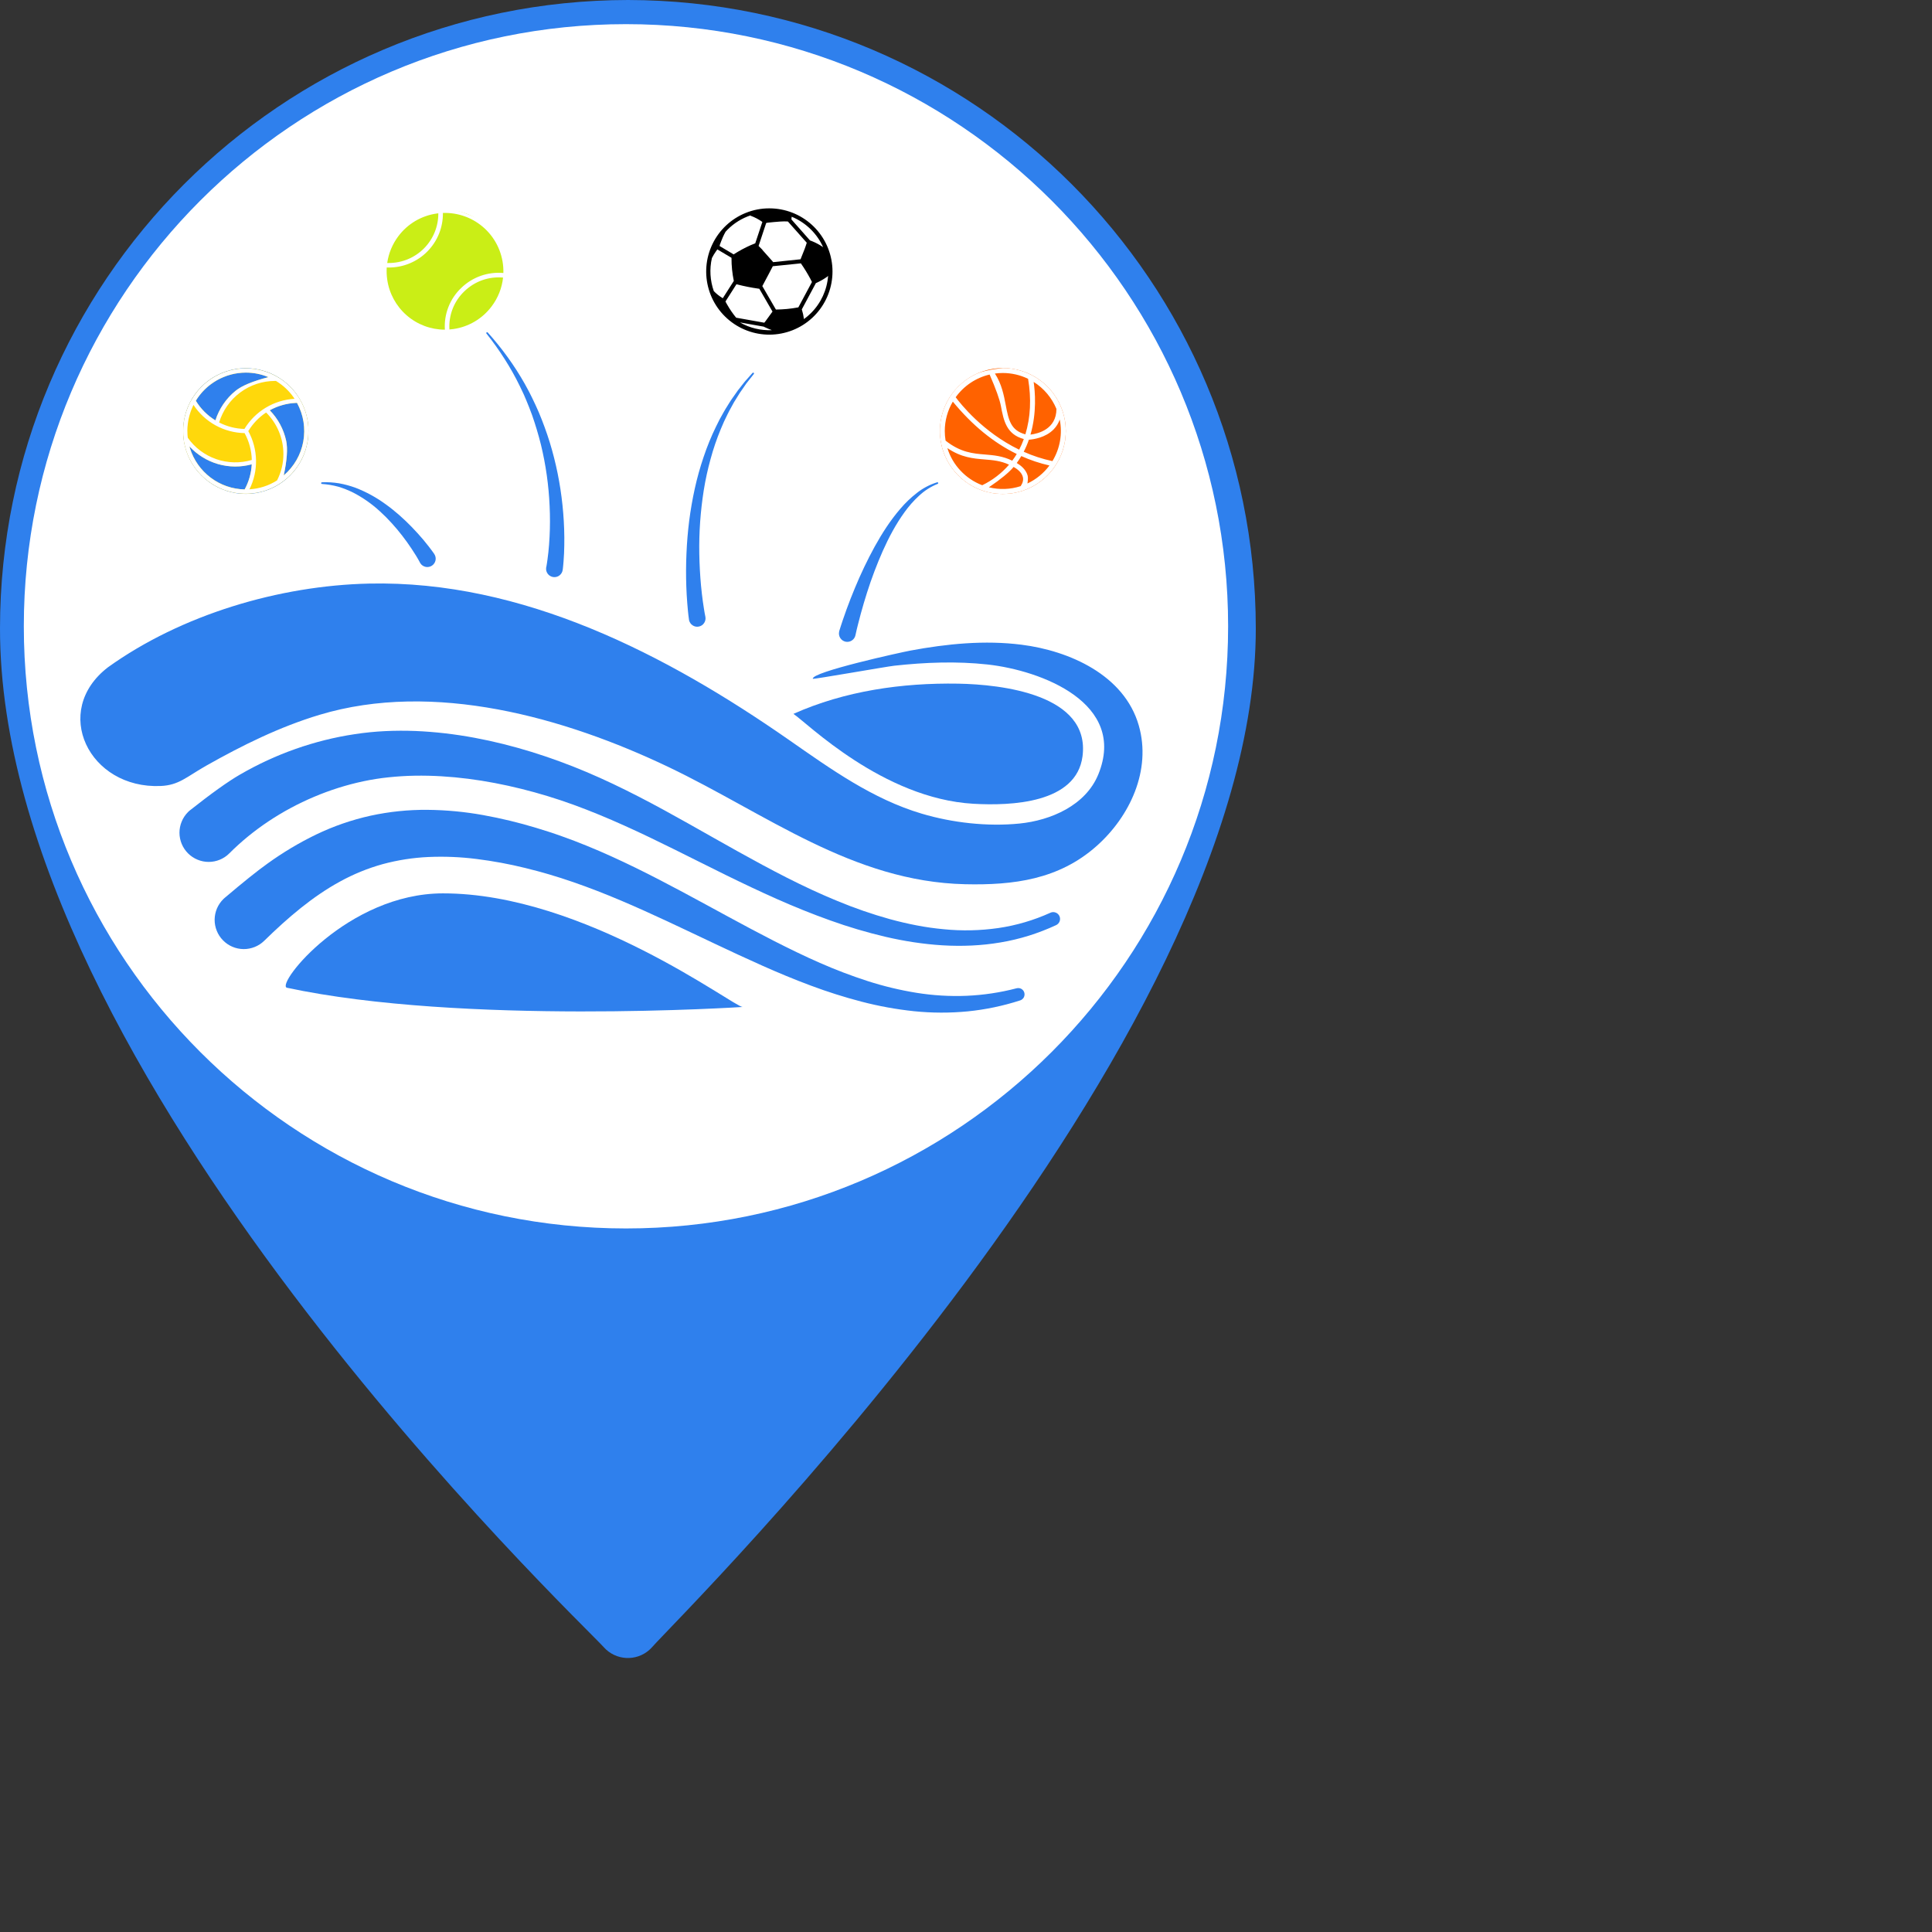 <svg
    xmlns="http://www.w3.org/2000/svg"
    viewBox="0 0 640 640"
    id="vector">
    <rect x="0" y="0" width="640" height="640" fill="#333333" stroke="none"/>
    <path
        id="path"
        d="M 208.05 0 C 322.91 0.18 415.94 93.3 416 208.16 C 416.07 347.04 225.93 534.41 216.11 545.53 C 216.09 545.54 215.99 545.66 215.98 545.67 C 215.86 545.8 215.74 545.93 215.62 546.05 C 215.6 546.06 215.52 546.14 215.38 546.28 C 215.24 546.42 215.16 546.49 215.15 546.51 C 210.74 550.45 203.97 550.08 200.02 545.67 C 191.88 536.57 -0.07 355.06 0 208.16 C 0.05 93.26 93.15 0.12 208.05 0 Z"
        fill="#2f80ed"/>
    <path
        id="path_1"
        d="M 208.05 0 C 322.91 0.18 415.94 93.3 416 208.16 C 416.07 347.04 225.93 534.41 216.11 545.53 C 216.09 545.54 215.99 545.66 215.98 545.67 C 215.86 545.8 215.74 545.93 215.62 546.05 C 215.6 546.06 215.52 546.14 215.38 546.28 C 215.24 546.42 215.16 546.49 215.15 546.51 C 210.74 550.45 203.97 550.08 200.02 545.67 C 191.88 536.57 -0.07 355.06 0 208.16 C 0.05 93.26 93.15 0.12 208.05 0 Z"
        fill="#000000"
        fill-opacity="0"
        stroke="#000000"
        stroke-opacity="0"
        stroke-width="1"/>
    <path
        id="path_2"
        d="M 406.83 207.47 C 406.83 317.56 317.45 406.94 207.36 406.94 C 97.27 406.94 7.89 317.56 7.89 207.47 C 7.89 97.38 97.27 8 207.36 8 C 317.45 8 406.83 97.38 406.83 207.47 Z"
        fill="#ffffff"/>
    <path
        id="path_3"
        d="M 122.25 193.32 C 173.18 192.19 220.69 216.78 261.39 245.13 C 275.18 254.74 289.04 264.7 305.35 269.54 C 315.47 272.55 327.08 273.87 337.7 272.81 C 348.11 271.77 359.63 266.81 363.83 256.53 C 373.47 232.92 345.01 222.1 327.13 220.12 C 316.89 219 306.51 219.4 296.29 220.52 C 293.69 220.8 269.32 225.11 269.26 224.86 C 268.69 222.62 298.58 216.07 301.61 215.51 C 313.69 213.26 326.23 212.01 338.47 213.58 C 354.15 215.57 372.43 223.55 377.24 240.33 C 381.49 255.14 374.27 270.52 363.2 280.31 C 350.73 291.35 335.78 293.28 319.67 292.91 C 282.41 292.05 253.81 269.56 221.48 254.1 C 187 237.63 143.69 225.42 105.86 236.79 C 92.65 240.77 80.34 246.85 68.32 253.64 C 61.77 257.35 59.29 260.11 53.23 260.37 C 29.46 261.39 16.89 235.55 35.76 221.05 C 60.1 203.59 92.5 193.98 122.25 193.32 Z"
        fill="#2f80ed"/>
    <path
        id="path_4"
        d="M 88.59 286.09 C 93.67 282.42 99.06 279.19 104.7 276.46 C 110.47 273.68 116.54 271.58 122.8 270.2 C 128.99 268.86 135.32 268.21 141.66 268.27 C 147.83 268.33 153.99 268.91 160.06 270.01 C 165.99 271.08 171.85 272.49 177.61 274.24 C 179.04 274.67 180.46 275.11 181.87 275.57 C 182.09 275.64 183.79 276.21 184 276.28 C 184.71 276.52 185.41 276.78 186.11 277.02 C 188.92 278.02 191.7 279.07 194.44 280.2 C 199.93 282.43 205.27 284.89 210.52 287.45 C 221.02 292.59 231.13 298.19 241.2 303.65 C 246.23 306.38 251.26 309.07 256.32 311.66 C 258.85 312.95 261.39 314.21 263.94 315.44 C 266.49 316.68 269.05 317.85 271.62 318.98 C 276.76 321.24 282.01 323.24 287.35 324.97 C 292.66 326.68 298.09 327.99 303.59 328.88 C 309.09 329.76 314.65 330.1 320.2 329.87 C 325.78 329.63 331.32 328.8 336.72 327.39 C 336.98 327.31 337.26 327.29 337.53 327.32 C 337.81 327.35 338.07 327.43 338.31 327.56 C 338.55 327.7 338.77 327.88 338.94 328.09 C 339.11 328.3 339.24 328.55 339.31 328.81 C 339.39 329.08 339.41 329.36 339.38 329.63 C 339.35 329.9 339.27 330.17 339.14 330.41 C 339.01 330.65 338.83 330.86 338.61 331.03 C 338.4 331.21 338.15 331.33 337.89 331.41 C 332.26 333.23 326.45 334.44 320.57 335.03 C 314.66 335.6 308.71 335.58 302.81 334.98 C 296.93 334.36 291.1 333.3 285.38 331.81 C 279.7 330.33 274.09 328.55 268.59 326.49 C 265.85 325.47 263.13 324.4 260.42 323.28 C 257.73 322.17 255.06 321.02 252.42 319.84 C 247.11 317.48 241.87 315.03 236.67 312.57 C 226.26 307.65 215.98 302.67 205.58 298.27 C 200.39 296.08 195.16 294.03 189.91 292.22 C 187.28 291.3 184.64 290.47 181.99 289.68 C 181.32 289.49 180.66 289.29 180 289.11 C 179.8 289.05 178.2 288.61 178.01 288.56 C 176.67 288.2 175.33 287.86 173.99 287.53 C 168.68 286.22 163.3 285.23 157.88 284.55 C 152.6 283.88 147.27 283.66 141.96 283.89 C 136.81 284.12 131.7 284.92 126.72 286.27 C 121.82 287.64 117.08 289.57 112.62 292.03 C 103.61 296.94 95.43 303.91 87.53 311.64 C 86.62 312.53 85.55 313.23 84.37 313.7 C 83.19 314.17 81.93 314.41 80.66 314.4 C 79.39 314.38 78.14 314.12 76.97 313.62 C 75.8 313.12 74.74 312.39 73.86 311.48 C 72.97 310.58 72.27 309.5 71.8 308.32 C 71.32 307.14 71.09 305.88 71.1 304.61 C 71.12 303.34 71.38 302.09 71.88 300.92 C 72.38 299.75 73.11 298.7 74.01 297.81 C 74.13 297.69 74.25 297.58 74.38 297.47 C 74.38 297.47 74.39 297.46 74.41 297.45 C 80.52 292.26 85.24 288.48 88.59 286.09 Z"
        fill="#2f80ed"/>
    <path
        id="path_5"
        d="M 79.46 256.61 C 82.4 254.91 85.41 253.34 88.49 251.91 C 91.57 250.49 94.7 249.22 97.88 248.1 C 104.26 245.85 110.83 244.2 117.52 243.2 C 120.86 242.69 124.23 242.35 127.6 242.19 C 130.96 242.03 134.29 242.02 137.61 242.15 C 150.87 242.7 163.74 245.28 176.08 249.08 C 182.23 250.99 188.29 253.2 194.22 255.71 C 200.12 258.2 205.87 260.96 211.51 263.86 C 222.78 269.66 233.56 276.01 244.39 282.03 C 255.21 288.05 266.11 293.85 277.45 298.49 C 283.09 300.83 288.87 302.83 294.76 304.47 C 297.69 305.27 300.65 305.97 303.63 306.54 C 306.61 307.12 309.62 307.54 312.63 307.82 C 318.64 308.42 324.7 308.29 330.69 307.43 C 336.65 306.56 342.46 304.85 347.95 302.36 C 348.49 302.1 349.12 302.08 349.68 302.29 C 350.24 302.49 350.7 302.92 350.95 303.46 C 351.2 304.01 351.23 304.63 351.02 305.19 C 350.81 305.75 350.39 306.21 349.85 306.46 C 346.92 307.82 343.91 308.98 340.84 309.95 C 337.76 310.91 334.63 311.66 331.45 312.19 C 328.28 312.73 325.07 313.07 321.86 313.22 C 320.25 313.29 318.64 313.33 317.04 313.31 C 315.44 313.3 313.83 313.25 312.23 313.15 C 309.03 312.96 305.85 312.6 302.69 312.13 C 299.52 311.65 296.39 311.04 293.29 310.32 C 287.1 308.86 281 307.05 275.02 304.9 C 269.04 302.77 263.18 300.39 257.41 297.84 C 251.64 295.28 245.96 292.57 240.33 289.81 C 229.08 284.28 218.06 278.54 206.87 273.51 C 201.28 270.99 195.65 268.65 189.96 266.58 C 184.29 264.52 178.52 262.76 172.67 261.31 C 161.02 258.42 149.11 256.77 137.44 256.96 C 134.52 257.01 131.63 257.19 128.77 257.49 C 125.93 257.78 123.11 258.23 120.32 258.82 C 114.73 260.01 109.28 261.74 104.02 263.97 C 93.51 268.41 83.84 274.8 75.97 282.68 C 75.08 283.58 74.01 284.29 72.84 284.78 C 71.66 285.27 70.4 285.52 69.13 285.52 C 67.86 285.52 66.61 285.27 65.43 284.78 C 64.26 284.3 63.19 283.58 62.29 282.69 C 61.39 281.79 60.68 280.72 60.19 279.55 C 59.71 278.38 59.45 277.12 59.45 275.85 C 59.45 274.58 59.7 273.32 60.19 272.15 C 60.67 270.97 61.39 269.9 62.28 269.01 C 62.43 268.86 62.58 268.73 62.73 268.58 C 62.74 268.58 62.75 268.57 62.77 268.55 C 69.94 262.88 75.5 258.9 79.46 256.61 Z"
        fill="#2f80ed"/>
    <path
        id="path_6"
        d="M 73.64 282.06 L 73.61 282.09 L 73.64 282.06 Z"
        fill="#2f80ed"/>
    <path
        id="path_7"
        d="M 146.71 295.94 C 193.67 295.88 243.37 333.72 246.01 333.57 C 246.01 333.57 153.07 339.65 94.99 327.19 C 91.47 325.81 115.21 295.97 146.71 295.94 Z"
        fill="#2f80ed"/>
    <path
        id="path_8"
        d="M 322.46 266.26 C 334.87 266.97 356.57 266.16 358.6 250.52 C 361.24 229.98 331.61 226.72 317.4 226.47 C 298.83 226.16 279.88 228.86 262.83 236.48 C 267.19 239.32 292.38 264.54 322.46 266.26 Z"
        fill="#2f80ed"/>
    <path
        id="path_9"
        d="M 138.8 185.77 C 138.77 185.71 138.51 185.25 138.48 185.2 C 138.26 184.81 138.03 184.43 137.8 184.05 C 137.33 183.29 136.84 182.54 136.35 181.79 C 135.36 180.29 134.3 178.82 133.2 177.4 C 132.1 175.98 130.94 174.59 129.72 173.26 C 128.51 171.92 127.24 170.64 125.9 169.43 C 123.25 166.98 120.28 164.89 117.08 163.22 C 115.46 162.41 113.78 161.74 112.04 161.22 C 110.29 160.74 108.48 160.44 106.66 160.32 C 106.59 160.32 106.52 160.29 106.47 160.24 C 106.41 160.18 106.38 160.11 106.38 160.04 C 106.38 159.97 106.41 159.9 106.47 159.84 C 106.52 159.79 106.59 159.76 106.66 159.76 C 108.55 159.68 110.44 159.8 112.3 160.1 C 114.17 160.43 116.01 160.94 117.8 161.59 C 121.36 162.97 124.73 164.82 127.81 167.08 C 129.36 168.19 130.85 169.4 132.28 170.65 C 133.71 171.91 135.1 173.23 136.42 174.6 C 137.75 175.97 139.03 177.39 140.27 178.85 C 140.88 179.59 141.48 180.33 142.07 181.09 C 142.37 181.47 142.66 181.86 142.95 182.25 C 142.99 182.31 143.34 182.78 143.38 182.84 C 143.53 183.05 143.66 183.23 143.83 183.48 C 143.83 183.48 143.86 183.52 143.86 183.53 C 144.27 184.14 144.42 184.89 144.28 185.61 C 144.13 186.33 143.71 186.96 143.1 187.37 C 142.49 187.78 141.74 187.93 141.02 187.79 C 140.3 187.64 139.66 187.22 139.26 186.61 C 139.2 186.52 139.14 186.41 139.1 186.32 C 139.02 186.17 138.9 185.96 138.8 185.77 Z"
        fill="#2f80ed"/>
    <path
        id="path_10"
        d="M 181.02 187.56 L 181.07 187.27 C 181.13 186.9 181.16 186.7 181.17 186.66 C 181.23 186.25 181.29 185.83 181.35 185.42 C 181.47 184.59 181.57 183.77 181.66 182.92 C 181.83 181.24 181.97 179.55 182.05 177.85 C 182.23 174.46 182.23 171.04 182.07 167.63 C 181.77 160.79 180.81 153.99 179.2 147.34 C 178.37 144.01 177.38 140.71 176.25 137.48 C 175.63 135.87 175.06 134.25 174.37 132.68 C 174.33 132.6 174.16 132.2 173.86 131.49 L 173.61 130.89 L 173.34 130.31 C 172.67 128.9 172.3 128.12 172.23 127.97 C 170.72 124.86 169.03 121.85 167.17 118.94 C 165.31 116.01 163.3 113.19 161.13 110.48 C 161.09 110.43 161.07 110.36 161.08 110.29 C 161.09 110.22 161.13 110.15 161.18 110.11 C 161.24 110.07 161.31 110.04 161.38 110.05 C 161.45 110.05 161.51 110.08 161.56 110.13 C 163.9 112.73 166.1 115.45 168.15 118.29 C 170.21 121.13 172.1 124.08 173.83 127.14 C 173.91 127.3 174.33 128.07 175.09 129.46 L 175.4 130.04 L 175.69 130.63 C 176.04 131.34 176.24 131.73 176.28 131.81 C 177.08 133.38 177.77 135 178.49 136.6 C 179.85 139.85 181.07 143.17 182.12 146.55 C 184.19 153.32 185.6 160.28 186.33 167.33 C 186.7 170.85 186.91 174.4 186.94 177.96 C 186.96 179.74 186.92 181.53 186.85 183.32 C 186.8 184.22 186.75 185.11 186.68 186.01 C 186.65 186.46 186.61 186.91 186.56 187.37 C 186.56 187.41 186.53 187.64 186.49 188.05 L 186.45 188.4 C 186.42 188.63 186.4 188.76 186.4 188.78 C 186.35 189.14 186.23 189.49 186.05 189.8 C 185.86 190.12 185.62 190.39 185.34 190.61 C 185.05 190.84 184.72 191 184.37 191.09 C 184.02 191.18 183.65 191.21 183.29 191.16 C 182.93 191.11 182.58 190.99 182.27 190.81 C 181.96 190.63 181.68 190.39 181.46 190.1 C 181.24 189.81 181.08 189.48 180.98 189.13 C 180.89 188.78 180.87 188.42 180.92 188.06 C 180.92 188.05 180.93 188 180.94 187.9 L 180.97 187.84 L 181.02 187.56 Z"
        fill="#2f80ed"/>
    <path
        id="path_11"
        d="M 228.05 203.87 C 228 203.4 227.95 202.95 227.9 202.48 C 227.81 201.57 227.73 200.66 227.66 199.75 C 227.51 197.93 227.42 196.11 227.35 194.29 C 227.22 190.65 227.24 187.02 227.4 183.39 C 227.55 179.76 227.85 176.15 228.3 172.55 C 228.76 168.95 229.38 165.38 230.16 161.84 C 230.94 158.3 231.91 154.81 233.08 151.38 C 234.23 147.95 235.59 144.59 237.18 141.34 C 237.58 140.53 237.97 139.72 238.39 138.92 C 238.52 138.68 239.58 136.79 239.71 136.55 C 240.13 135.75 240.64 135 241.11 134.23 C 241.18 134.12 241.75 133.2 241.82 133.09 C 241.94 132.9 242.06 132.7 242.19 132.52 C 242.21 132.48 242.34 132.3 242.57 131.97 L 244.13 129.76 L 244.32 129.48 L 244.53 129.2 L 244.95 128.68 L 245.78 127.61 C 246.28 126.98 246.55 126.63 246.61 126.56 C 246.88 126.21 247.2 125.88 247.5 125.55 C 247.67 125.34 249.1 123.73 249.28 123.53 C 249.33 123.48 249.4 123.44 249.47 123.43 C 249.54 123.43 249.62 123.45 249.67 123.5 C 249.73 123.54 249.77 123.61 249.77 123.68 C 249.78 123.76 249.76 123.83 249.71 123.89 C 249.71 123.89 249.71 123.89 249.71 123.9 C 248.71 125.15 248.16 125.85 248.05 125.99 C 247.78 126.34 247.5 126.68 247.22 127.04 C 247.17 127.12 246.92 127.48 246.46 128.15 L 245.7 129.24 L 245.32 129.79 L 245.13 130.06 L 244.95 130.34 L 243.55 132.6 C 243.34 132.93 243.22 133.12 243.2 133.15 C 243.09 133.34 242.99 133.54 242.88 133.73 C 242.81 133.85 242.3 134.78 242.24 134.9 C 241.82 135.68 241.37 136.44 241 137.25 C 240.89 137.48 239.96 139.39 239.85 139.63 C 239.49 140.44 239.15 141.26 238.8 142.07 C 237.44 145.33 236.3 148.67 235.38 152.08 C 234.44 155.48 233.69 158.92 233.13 162.4 C 232.58 165.89 232.18 169.38 231.93 172.9 C 231.68 176.42 231.59 179.93 231.65 183.45 C 231.71 186.97 231.9 190.47 232.22 193.97 C 232.39 195.72 232.58 197.46 232.82 199.19 C 232.94 200.05 233.06 200.91 233.21 201.77 C 233.27 202.2 233.35 202.62 233.42 203.05 C 233.49 203.48 233.58 203.91 233.66 204.28 C 233.73 204.63 233.74 205 233.67 205.35 C 233.6 205.71 233.47 206.05 233.27 206.35 C 233.07 206.66 232.82 206.92 232.52 207.13 C 232.22 207.33 231.88 207.48 231.53 207.55 C 231.17 207.63 230.81 207.63 230.45 207.57 C 230.09 207.5 229.75 207.36 229.45 207.16 C 229.14 206.97 228.88 206.71 228.68 206.41 C 228.47 206.11 228.33 205.77 228.25 205.42 C 228.26 205.4 228.25 205.34 228.24 205.29 C 228.17 204.77 228.11 204.33 228.05 203.87 Z"
        fill="#2f80ed"/>
    <path
        id="path_12"
        d="M 278.58 207.24 C 278.64 207.05 279.12 205.61 279.18 205.43 C 279.59 204.23 280.01 203.04 280.44 201.84 C 281.31 199.46 282.23 197.11 283.2 194.78 C 285.13 190.11 287.3 185.55 289.73 181.11 C 292.17 176.7 294.91 172.41 298.23 168.56 C 299.87 166.62 301.71 164.86 303.72 163.3 C 305.72 161.72 308 160.52 310.43 159.77 C 310.51 159.74 310.58 159.75 310.65 159.78 C 310.71 159.81 310.76 159.87 310.79 159.94 C 310.81 160.01 310.8 160.09 310.77 160.15 C 310.74 160.22 310.68 160.27 310.61 160.29 C 308.34 161.2 306.26 162.53 304.47 164.2 C 302.67 165.85 301.05 167.69 299.63 169.68 C 296.76 173.64 294.45 178 292.45 182.47 C 290.46 186.97 288.72 191.57 287.23 196.26 C 286.48 198.6 285.79 200.96 285.14 203.33 C 284.81 204.51 284.5 205.7 284.21 206.89 C 284.16 207.07 283.82 208.49 283.77 208.67 C 283.64 209.26 283.5 209.87 283.38 210.43 C 283.23 211.14 282.8 211.77 282.19 212.17 C 281.58 212.57 280.83 212.72 280.11 212.57 C 279.39 212.42 278.77 211.99 278.36 211.37 C 277.96 210.76 277.82 210.01 277.97 209.3 C 277.96 209.24 277.98 209.15 278 209.08 C 278.2 208.43 278.39 207.84 278.58 207.24 Z"
        fill="#2f80ed"/>
    <path
        id="path_13"
        d="M 64.61 155.02 C 67.19 158.58 70.82 161.23 75 162.59 C 79.17 163.95 83.67 163.95 87.84 162.59 C 92.02 161.23 95.65 158.58 98.22 155.02 C 100.8 151.46 102.18 147.18 102.16 142.79 C 102.18 138.4 100.8 134.12 98.22 130.56 C 95.65 127 92.02 124.35 87.84 122.99 C 83.67 121.63 79.17 121.63 75 122.99 C 70.82 124.35 67.19 127 64.61 130.56 C 62.04 134.12 60.66 138.4 60.68 142.79 C 60.66 147.18 62.04 151.46 64.61 155.02 Z"
        fill="#2f80ed"/>
    <path
        id="path_14"
        d="M 101.98 139.93 C 101.68 137.73 101.02 135.59 100.04 133.6 C 99.84 133.2 99.63 132.8 99.4 132.41 C 99.11 131.9 98.79 131.4 98.43 130.9 C 96.44 128.04 93.75 125.73 90.62 124.18 C 87.49 122.64 84.02 121.91 80.54 122.06 C 77.05 122.21 73.66 123.24 70.67 125.05 C 67.69 126.86 65.21 129.39 63.47 132.41 C 63.41 132.51 63.37 132.61 63.31 132.69 C 63.22 132.85 63.14 133.01 63.04 133.17 C 63.02 133.19 63.01 133.2 63 133.22 C 62.97 133.28 62.94 133.35 62.92 133.41 C 62.82 133.58 62.74 133.77 62.65 133.96 C 62.57 134.15 62.45 134.38 62.36 134.6 C 62.27 134.82 62.21 134.97 62.14 135.15 C 62.06 135.34 61.97 135.59 61.89 135.81 C 61.81 136.03 61.76 136.2 61.69 136.39 C 61.63 136.58 61.56 136.82 61.5 137.04 C 61.43 137.25 61.38 137.44 61.33 137.65 C 61.27 137.85 61.23 138.07 61.18 138.29 C 61.13 138.5 61.08 138.71 61.04 138.92 C 61.01 139.13 60.97 139.36 60.94 139.58 C 60.9 139.8 60.87 139.99 60.84 140.2 C 60.82 140.41 60.79 140.7 60.77 140.94 C 60.75 141.13 60.73 141.31 60.72 141.49 C 60.69 141.9 60.68 142.32 60.68 142.72 C 60.68 142.73 60.68 142.81 60.68 142.82 C 60.68 143.23 60.68 143.62 60.71 144.01 C 60.71 144.1 60.71 144.18 60.73 144.27 C 60.75 144.61 60.79 144.95 60.83 145.28 C 60.83 145.31 60.83 145.35 60.83 145.38 C 60.83 145.41 60.84 145.49 60.85 145.54 C 60.88 145.76 60.91 145.98 60.94 146.2 C 60.95 146.24 61.01 146.57 61.02 146.61 C 61.05 146.78 61.08 146.95 61.12 147.12 C 61.16 147.29 61.21 147.52 61.26 147.72 C 61.28 147.83 61.31 147.93 61.34 148.04 C 61.41 148.32 61.5 148.62 61.58 148.91 C 61.58 148.91 61.58 148.94 61.58 148.94 C 62.53 151.97 64.15 154.75 66.34 157.05 C 68.52 159.36 71.2 161.13 74.17 162.24 C 74.18 162.24 74.26 162.27 74.27 162.27 C 74.55 162.37 74.83 162.47 75.1 162.55 C 75.12 162.55 75.24 162.59 75.26 162.6 C 75.53 162.68 75.79 162.76 76.06 162.83 C 76.08 162.83 76.21 162.87 76.23 162.87 C 76.51 162.94 76.78 163.01 77.06 163.07 C 77.07 163.07 77.19 163.1 77.2 163.1 C 77.5 163.16 77.8 163.22 78.1 163.26 C 78.11 163.26 78.18 163.28 78.19 163.28 C 79.02 163.41 79.86 163.49 80.7 163.52 C 80.7 163.52 80.7 163.52 80.7 163.53 L 80.98 163.53 C 81 163.53 81.01 163.53 81.01 163.53 C 81.13 163.53 81.24 163.53 81.36 163.53 C 81.36 163.53 81.4 163.53 81.41 163.53 C 81.43 163.54 81.45 163.54 81.48 163.53 C 81.48 163.53 81.5 163.53 81.51 163.53 C 81.74 163.53 81.97 163.53 82.19 163.51 C 87.55 163.31 92.62 161.04 96.34 157.18 C 100.07 153.31 102.15 148.16 102.15 142.8 C 102.18 142.32 102.16 141.87 102.13 141.41 C 102.1 140.91 102.04 140.42 101.98 139.93 Z M 62.76 147.87 C 65.33 150.66 68.61 152.68 72.25 153.73 C 75.89 154.78 79.75 154.8 83.4 153.8 C 83.25 156.72 82.44 159.57 81.04 162.13 C 76.97 162.04 73.03 160.67 69.79 158.22 C 66.54 155.78 64.14 152.37 62.93 148.49 C 62.92 148.43 62.91 148.4 62.89 148.36 C 62.85 148.2 62.8 148.04 62.76 147.87 Z M 78.01 129.48 C 74.89 132.02 72.58 135.42 71.36 139.25 C 68.7 137.64 66.48 135.41 64.87 132.76 C 64.95 132.63 65.03 132.49 65.11 132.37 C 65.22 132.2 65.33 132.03 65.44 131.85 C 65.56 131.68 65.7 131.5 65.83 131.32 C 65.96 131.14 66.07 130.99 66.19 130.84 C 66.24 130.78 66.57 130.38 66.61 130.33 C 66.74 130.18 66.87 130.02 67 129.87 C 67.13 129.72 67.3 129.55 67.45 129.4 C 67.61 129.24 67.73 129.11 67.87 128.97 C 68.01 128.83 68.19 128.67 68.35 128.52 C 68.51 128.37 68.63 128.24 68.79 128.12 C 68.95 128 69.13 127.85 69.3 127.71 C 69.47 127.56 69.6 127.46 69.76 127.35 C 69.91 127.23 70.12 127.08 70.31 126.96 C 70.5 126.83 70.62 126.73 70.79 126.63 C 70.95 126.52 71.16 126.39 71.35 126.27 C 71.54 126.16 71.68 126.07 71.84 125.98 C 72.01 125.88 72.24 125.76 72.44 125.66 C 72.64 125.55 72.77 125.48 72.95 125.39 C 73.12 125.31 73.36 125.2 73.57 125.12 C 73.77 125.03 73.9 124.96 74.08 124.89 C 74.26 124.82 74.51 124.72 74.73 124.64 C 74.94 124.56 75.07 124.51 75.25 124.45 C 75.47 124.37 75.69 124.31 75.92 124.24 C 76.09 124.19 76.27 124.13 76.44 124.08 C 76.67 124.02 76.91 123.97 77.14 123.92 C 77.32 123.88 77.49 123.83 77.66 123.8 C 77.91 123.75 78.16 123.71 78.41 123.67 C 78.58 123.65 78.74 123.61 78.91 123.59 C 79.18 123.55 79.46 123.53 79.76 123.5 C 79.89 123.5 80.03 123.47 80.17 123.47 C 80.59 123.44 81.01 123.42 81.44 123.42 C 84.02 123.42 86.57 123.93 88.94 124.93 C 88.94 124.93 88.94 124.93 88.93 124.93 C 83.73 126.27 80.09 127.78 78.01 129.48 Z M 94.8 146.03 C 93.98 142.21 92.09 138.7 89.36 135.9 C 92 134.44 94.93 133.61 97.94 133.47 C 97.99 133.47 98.34 133.46 98.39 133.46 C 100.53 137.35 101.27 141.87 100.47 146.25 C 99.67 150.63 97.38 154.6 93.99 157.48 C 93.99 157.49 93.99 157.49 93.99 157.5 C 95.08 152.4 95.34 148.58 94.8 146.03 Z"
        fill="#ffd80b"/>
    <path
        id="path_15"
        d="M 101.98 139.93 C 101.68 137.73 101.02 135.6 100.04 133.6 C 99.84 133.2 99.63 132.8 99.4 132.41 C 99.11 131.9 98.79 131.41 98.43 130.9 C 96.44 128.04 93.75 125.73 90.62 124.19 C 87.49 122.64 84.02 121.91 80.54 122.06 C 77.05 122.21 73.66 123.24 70.67 125.05 C 67.69 126.86 65.21 129.39 63.47 132.42 C 63.41 132.51 63.37 132.61 63.31 132.69 C 63.22 132.85 63.14 133.01 63.04 133.18 C 63.02 133.19 63.01 133.21 63 133.23 C 62.97 133.29 62.94 133.35 62.92 133.41 C 62.82 133.59 62.74 133.77 62.65 133.96 C 62.57 134.15 62.45 134.39 62.36 134.61 C 62.27 134.82 62.21 134.97 62.14 135.16 C 62.06 135.35 61.97 135.6 61.89 135.82 C 61.81 136.03 61.76 136.2 61.69 136.39 C 61.63 136.59 61.56 136.82 61.5 137.04 C 61.43 137.26 61.38 137.45 61.33 137.65 C 61.27 137.86 61.23 138.08 61.18 138.29 C 61.13 138.51 61.08 138.71 61.04 138.92 C 61.01 139.14 60.97 139.36 60.94 139.58 C 60.9 139.8 60.87 140 60.84 140.2 C 60.82 140.41 60.79 140.7 60.77 140.95 C 60.75 141.13 60.73 141.31 60.72 141.5 C 60.69 141.91 60.68 142.33 60.68 142.72 C 60.68 142.73 60.68 142.82 60.68 142.83 C 60.68 143.23 60.68 143.62 60.71 144.02 C 60.71 144.1 60.71 144.19 60.73 144.27 C 60.75 144.61 60.79 144.95 60.83 145.28 C 60.83 145.32 60.83 145.35 60.83 145.39 C 60.83 145.42 60.84 145.49 60.85 145.55 C 60.88 145.76 60.91 145.98 60.94 146.2 C 60.95 146.24 61.01 146.57 61.02 146.62 C 61.05 146.79 61.08 146.96 61.12 147.13 C 61.16 147.3 61.21 147.53 61.26 147.72 C 61.28 147.83 61.31 147.94 61.34 148.04 C 61.41 148.32 61.5 148.62 61.58 148.91 C 61.58 148.91 61.58 148.95 61.58 148.95 C 62.53 151.98 64.15 154.75 66.34 157.06 C 68.52 159.36 71.2 161.13 74.17 162.24 C 74.18 162.24 74.26 162.27 74.27 162.28 C 74.55 162.38 74.83 162.47 75.1 162.55 C 75.12 162.56 75.24 162.6 75.26 162.6 C 75.53 162.68 75.79 162.76 76.06 162.83 C 76.08 162.84 76.21 162.88 76.23 162.88 C 76.51 162.95 76.78 163.01 77.06 163.07 C 77.07 163.08 77.19 163.1 77.2 163.11 C 77.5 163.17 77.8 163.22 78.1 163.27 C 78.11 163.27 78.18 163.28 78.19 163.29 C 79.02 163.42 79.86 163.5 80.7 163.52 C 80.7 163.52 80.7 163.53 80.7 163.54 L 80.98 163.54 C 81 163.54 81.01 163.54 81.01 163.54 C 81.13 163.54 81.24 163.54 81.36 163.54 C 81.36 163.54 81.4 163.54 81.41 163.54 C 81.43 163.55 81.45 163.55 81.48 163.54 C 81.48 163.54 81.5 163.54 81.51 163.54 C 81.74 163.54 81.97 163.54 82.19 163.52 C 87.55 163.32 92.62 161.04 96.34 157.18 C 100.07 153.32 102.15 148.16 102.15 142.8 C 102.18 142.33 102.16 141.87 102.13 141.42 C 102.1 140.92 102.04 140.42 101.98 139.93 Z M 82.63 162.09 C 84.13 159.09 84.88 155.76 84.81 152.4 C 84.74 149.05 83.86 145.75 82.25 142.81 C 83.74 140.34 85.75 138.24 88.15 136.65 C 89.97 138.45 91.4 140.59 92.39 142.95 C 93.37 145.31 93.88 147.84 93.88 150.39 C 93.89 153.43 93.17 156.43 91.78 159.14 C 89.03 160.89 85.88 161.9 82.63 162.09 Z M 62.76 147.88 C 65.33 150.66 68.61 152.69 72.25 153.74 C 75.89 154.78 79.75 154.8 83.4 153.81 C 83.25 156.72 82.44 159.57 81.04 162.13 C 76.97 162.04 73.03 160.68 69.79 158.23 C 66.54 155.78 64.14 152.38 62.93 148.49 C 62.92 148.44 62.91 148.4 62.89 148.36 C 62.85 148.2 62.8 148.04 62.76 147.88 Z M 62.1 141.57 C 62.1 141.4 62.13 141.24 62.15 141.07 C 62.17 140.83 62.19 140.6 62.22 140.37 C 62.24 140.14 62.27 139.99 62.3 139.8 C 62.33 139.6 62.36 139.38 62.4 139.18 C 62.44 138.97 62.48 138.79 62.53 138.59 C 62.57 138.4 62.62 138.19 62.67 137.99 C 62.72 137.79 62.77 137.62 62.82 137.44 C 62.87 137.26 62.94 137.02 63.01 136.82 C 63.07 136.61 63.12 136.47 63.18 136.3 C 63.24 136.12 63.34 135.87 63.42 135.66 C 63.48 135.5 63.55 135.33 63.62 135.18 C 63.71 134.96 63.81 134.75 63.9 134.55 C 63.96 134.41 64.02 134.27 64.09 134.13 C 65.94 136.95 68.45 139.27 71.4 140.9 C 74.35 142.52 77.65 143.41 81.02 143.47 C 82.52 146.2 83.34 149.25 83.41 152.37 C 79.55 153.51 75.43 153.41 71.63 152.1 C 67.83 150.78 64.53 148.31 62.21 145.02 C 62.17 144.73 62.15 144.44 62.12 144.15 C 62.12 144.07 62.12 143.99 62.11 143.92 C 62.08 143.55 62.07 143.18 62.07 142.81 C 62.07 142.8 62.07 142.77 62.07 142.71 L 62.06 142.71 C 62.06 142.2 62.08 141.82 62.1 141.57 Z M 97.57 132.11 C 94.2 132.3 90.93 133.31 88.04 135.05 C 85.15 136.79 82.72 139.2 80.97 142.09 C 78.05 142.02 75.19 141.29 72.59 139.95 C 73.8 135.97 76.24 132.49 79.58 130.01 C 82.91 127.53 86.96 126.19 91.11 126.19 C 91.21 126.19 91.31 126.19 91.41 126.19 C 93.74 127.59 95.75 129.46 97.3 131.69 C 97.3 131.69 97.3 131.69 97.3 131.7 C 97.42 131.88 97.51 132.02 97.57 132.11 Z M 78.01 129.48 C 74.89 132.03 72.58 135.42 71.36 139.26 C 68.7 137.64 66.48 135.42 64.87 132.76 C 64.95 132.63 65.03 132.49 65.11 132.38 C 65.22 132.2 65.33 132.03 65.44 131.86 C 65.56 131.69 65.7 131.5 65.83 131.33 C 65.96 131.15 66.07 131 66.19 130.84 C 66.24 130.79 66.57 130.39 66.61 130.34 C 66.74 130.18 66.87 130.03 67 129.88 C 67.13 129.73 67.3 129.56 67.45 129.4 C 67.61 129.24 67.73 129.11 67.87 128.97 C 68.01 128.84 68.19 128.67 68.35 128.52 C 68.51 128.37 68.63 128.25 68.79 128.13 C 68.95 128.01 69.13 127.85 69.3 127.71 C 69.47 127.57 69.6 127.47 69.76 127.35 C 69.91 127.23 70.12 127.09 70.31 126.96 C 70.5 126.84 70.62 126.74 70.79 126.63 C 70.95 126.53 71.16 126.39 71.35 126.28 C 71.54 126.16 71.68 126.08 71.84 125.98 C 72.01 125.88 72.24 125.77 72.44 125.66 C 72.64 125.56 72.77 125.48 72.95 125.4 C 73.12 125.32 73.36 125.21 73.57 125.12 C 73.77 125.04 73.9 124.97 74.08 124.89 C 74.26 124.82 74.51 124.73 74.73 124.65 C 74.94 124.57 75.07 124.51 75.25 124.45 C 75.47 124.38 75.69 124.32 75.92 124.25 C 76.09 124.19 76.27 124.14 76.44 124.09 C 76.67 124.03 76.91 123.98 77.14 123.92 C 77.32 123.88 77.49 123.84 77.66 123.8 C 77.91 123.75 78.16 123.72 78.41 123.68 C 78.58 123.65 78.74 123.62 78.91 123.6 C 79.18 123.56 79.46 123.53 79.76 123.51 C 79.89 123.51 80.03 123.48 80.17 123.47 C 80.59 123.44 81.01 123.43 81.44 123.43 C 84.02 123.42 86.57 123.94 88.94 124.94 C 88.94 124.94 88.94 124.94 88.93 124.93 C 83.73 126.27 80.09 127.79 78.01 129.48 Z M 94.8 146.04 C 93.98 142.22 92.09 138.7 89.36 135.91 C 92 134.45 94.93 133.61 97.94 133.47 C 97.99 133.47 98.34 133.46 98.39 133.46 C 100.53 137.36 101.27 141.88 100.47 146.26 C 99.67 150.63 97.38 154.6 93.99 157.49 C 93.99 157.49 93.99 157.5 93.99 157.5 C 95.08 152.41 95.34 148.58 94.8 146.04 Z"
        fill="#ffffff"/>
    <path
        id="path_16"
        d="M 315.33 155.03 C 317.92 158.6 321.57 161.25 325.76 162.61 C 329.94 163.97 334.46 163.97 338.64 162.61 C 342.83 161.25 346.49 158.6 349.07 155.03 C 351.66 151.47 353.06 147.18 353.06 142.78 C 353.06 138.37 351.66 134.08 349.07 130.52 C 346.49 126.96 342.83 124.3 338.64 122.94 C 334.46 121.58 329.94 121.58 325.76 122.94 C 321.57 124.3 317.92 126.96 315.33 130.52 C 312.74 134.08 311.35 138.37 311.35 142.78 C 311.35 147.18 312.74 151.47 315.33 155.03 Z"
        fill="#ff6200"/>
    <path
        id="path_17"
        d="M 323.32 123.9 C 320.54 125.2 318.08 127.11 316.12 129.47 C 314.17 131.84 312.76 134.61 312 137.58 C 311.23 140.56 311.14 143.66 311.72 146.68 C 311.71 146.69 311.64 146.76 311.64 146.77 C 311.67 146.81 311.71 146.83 311.75 146.86 C 312.52 150.73 314.38 154.31 317.11 157.17 C 319.83 160.03 323.32 162.05 327.15 163.01 C 330.98 163.97 335.01 163.81 338.76 162.57 C 342.51 161.33 345.83 159.05 348.33 155.99 C 350.83 152.94 352.42 149.24 352.9 145.32 C 353.38 141.4 352.74 137.42 351.05 133.85 C 349.36 130.28 346.69 127.26 343.35 125.15 C 340.01 123.04 336.14 121.92 332.19 121.92 C 332.19 121.92 332.19 121.92 332.2 121.92 C 328.13 122.37 325.17 123.03 323.32 123.9 Z M 341.36 143.97 C 343.48 136.68 342.88 129.68 342.41 126.51 C 345.79 128.64 348.43 131.77 349.96 135.46 C 349.93 142.22 343.88 143.66 341.36 143.97 Z M 339.67 143.88 C 334.78 142.59 334.09 139.03 333.16 134.18 C 332.54 130.9 331.83 127.22 329.58 123.74 C 330.44 123.62 331.31 123.56 332.18 123.56 C 335.09 123.56 337.97 124.22 340.58 125.49 C 340.58 125.49 340.58 125.49 340.57 125.49 C 341.68 132.12 341.38 138.25 339.67 143.88 Z M 331.56 134.49 C 332.47 139.3 333.35 143.86 339.15 145.44 C 338.72 146.65 338.2 147.82 337.61 148.96 C 325.58 143.13 318.19 133.77 316.58 131.59 C 319.3 127.8 323.3 125.13 327.83 124.07 C 327.83 124.07 327.83 124.07 327.82 124.07 C 329.89 128.81 331.14 132.28 331.56 134.49 Z M 336.81 150.39 C 336.35 151.16 335.85 151.9 335.31 152.61 C 332.15 151.04 329.17 150.8 326.29 150.56 C 322.31 150.24 318.19 149.89 313.24 145.97 C 313.06 144.92 312.97 143.85 312.97 142.78 C 312.97 139.35 313.89 135.99 315.64 133.04 C 315.64 133.04 315.64 133.04 315.63 133.04 C 322.04 140.85 329.1 146.63 336.81 150.39 Z M 326.16 152.2 C 328.9 152.42 331.51 152.64 334.26 153.93 C 331.8 156.78 328.77 159.1 325.38 160.74 C 322.64 159.7 320.19 158.05 318.19 155.92 C 316.18 153.79 314.69 151.23 313.83 148.44 C 318.44 151.56 322.36 151.89 326.16 152.2 Z M 335.77 154.68 C 336.65 155.17 338.38 156.3 338.81 157.93 C 339.09 158.9 338.84 159.95 338.11 161.04 C 334.7 162.15 331.05 162.28 327.57 161.42 C 327.57 161.42 327.58 161.42 327.58 161.42 C 331.52 158.75 334.25 156.51 335.77 154.68 Z M 340.4 157.49 C 339.83 155.42 337.94 154.04 336.81 153.38 C 337.36 152.62 337.86 151.86 338.32 151.08 C 341.31 152.43 344.44 153.47 347.64 154.2 C 345.74 156.76 343.23 158.81 340.34 160.17 C 340.34 160.17 340.35 160.17 340.35 160.16 C 340.54 158.97 340.56 158.08 340.4 157.49 Z M 339.12 149.65 C 339.79 148.36 340.36 147.03 340.83 145.66 C 342.27 145.56 346.31 145.02 349.03 142.24 C 349.94 141.31 350.63 140.2 351.05 138.97 C 352 143.7 351.14 148.62 348.63 152.75 C 345.36 152.05 342.17 151.02 339.12 149.65 Z"
        fill="#ffffff"/>
    <path
        id="path_18"
        d="M 131 101.84 C 133.5 105.32 137.05 107.92 141.12 109.25 C 145.2 110.58 149.59 110.58 153.67 109.25 C 157.75 107.92 161.29 105.32 163.79 101.84 C 166.29 98.35 167.62 94.16 167.57 89.87 C 167.62 85.58 166.29 81.39 163.79 77.91 C 161.29 74.42 157.75 71.82 153.67 70.49 C 149.59 69.16 145.2 69.16 141.12 70.49 C 137.05 71.82 133.5 74.42 131 77.91 C 128.5 81.39 127.18 85.58 127.22 89.87 C 127.18 94.16 128.5 98.35 131 101.84 Z"
        fill="#caee16"/>
    <path
        id="path_19"
        d="M 146.13 69.06 C 145.96 69.01 145.77 69.02 145.61 69.1 C 145.24 69.13 144.86 69.17 144.48 69.23 C 139.91 69.87 135.69 72.02 132.47 75.32 C 129.25 78.63 127.21 82.91 126.68 87.5 C 126.62 87.64 126.6 87.81 126.63 87.97 C 126.37 90.85 126.72 93.75 127.64 96.5 C 128.56 99.24 130.05 101.76 131.99 103.9 C 133.94 106.04 136.31 107.75 138.96 108.92 C 141.6 110.1 144.46 110.71 147.35 110.72 C 147.61 110.72 147.87 110.72 148.14 110.71 C 148.15 110.71 148.25 110.71 148.26 110.71 C 148.95 110.68 149.63 110.62 150.32 110.52 C 154.4 109.94 158.22 108.16 161.3 105.41 C 164.37 102.66 166.56 99.06 167.58 95.07 C 168.61 91.08 168.43 86.87 167.07 82.98 C 165.7 79.09 163.22 75.69 159.92 73.21 C 159.92 73.21 159.93 73.21 159.94 73.2 C 154.04 70.23 149.43 68.85 146.13 69.06 Z M 137.57 73.21 C 139.76 71.92 142.18 71.07 144.7 70.73 C 144.75 70.72 145.15 70.67 145.2 70.66 C 145.21 72.82 144.8 74.96 143.98 76.96 C 143.16 78.96 141.95 80.78 140.43 82.31 C 138.91 83.83 137.09 85.05 135.1 85.87 C 133.1 86.7 130.96 87.12 128.8 87.12 C 128.75 87.12 128.32 87.12 128.27 87.12 C 128.73 83.9 130 80.85 131.95 78.26 C 133.47 76.22 135.38 74.51 137.57 73.21 Z M 128.11 88.6 C 128.34 88.6 128.57 88.62 128.8 88.62 C 131.17 88.62 133.52 88.16 135.7 87.25 C 137.89 86.34 139.88 85.01 141.54 83.33 C 143.21 81.65 144.53 79.65 145.42 77.46 C 146.31 75.26 146.75 72.91 146.72 70.54 C 146.97 70.54 147.21 70.53 147.46 70.53 C 150.04 70.54 152.6 71.06 154.97 72.07 C 157.35 73.08 159.5 74.56 161.3 76.41 C 163.1 78.27 164.5 80.46 165.44 82.87 C 166.37 85.28 166.82 87.85 166.75 90.43 C 164.19 90.21 161.62 90.53 159.21 91.39 C 156.8 92.25 154.6 93.62 152.77 95.4 C 150.91 97.17 149.47 99.32 148.54 101.71 C 147.6 104.1 147.21 106.66 147.37 109.21 C 142.72 109.2 138.23 107.52 134.72 104.46 C 131.21 101.41 128.92 97.19 128.27 92.59 C 128.08 91.27 128.03 89.93 128.11 88.6 Z M 157.25 106.52 C 155.07 107.81 152.64 108.66 150.13 109.01 C 149.71 109.06 149.3 109.11 148.88 109.14 C 148.73 106.8 149.1 104.46 149.95 102.28 C 150.8 100.09 152.12 98.13 153.81 96.51 C 155.5 94.87 157.52 93.61 159.73 92.82 C 161.94 92.04 164.3 91.74 166.65 91.95 C 166.27 95.41 164.97 98.7 162.87 101.48 C 161.35 103.51 159.44 105.23 157.25 106.52 Z"
        fill="#ffffff"/>
    <path
        id="path_20"
        d="M 233.93 89.94 C 233.93 84.39 236.14 79.07 240.06 75.14 C 243.98 71.22 249.31 69.02 254.86 69.02 C 260.4 69.02 265.73 71.22 269.65 75.14 C 273.57 79.07 275.78 84.39 275.78 89.94 C 275.78 95.48 273.57 100.81 269.65 104.73 C 265.73 108.66 260.4 110.86 254.86 110.86 C 249.31 110.86 243.98 108.66 240.06 104.73 C 236.14 100.81 233.93 95.48 233.93 89.94"
        fill="#ffffff"/>
    <path
        id="path_21"
        d="M 236.01 80.86 C 233.75 85.54 233.32 90.9 234.8 95.89 C 236.27 100.87 239.56 105.13 244.01 107.83 C 248.45 110.52 253.74 111.47 258.85 110.47 C 263.96 109.48 268.51 106.62 271.62 102.45 C 274.73 98.28 276.18 93.11 275.68 87.93 C 275.18 82.75 272.77 77.95 268.92 74.45 C 265.07 70.95 260.06 69.02 254.85 69.02 C 252.16 69.01 249.5 69.53 247.01 70.54 C 242.19 72.49 238.26 76.17 236.01 80.86 Z M 236.46 96.44 C 235.22 92.93 234.99 89.12 235.83 85.49 C 236.22 84.72 236.66 83.98 237.16 83.28 C 237.32 83.06 237.46 82.83 237.63 82.62 C 237.94 82.81 239.51 83.73 242.32 85.4 C 242.32 85.47 242.32 85.51 242.32 85.52 C 242.31 88.05 242.57 90.57 243.08 93.04 C 243.08 93.05 243.08 93.06 243.08 93.07 C 242.72 93.64 239.8 98.22 239.43 98.79 C 239.37 98.74 239.29 98.7 239.21 98.65 C 238.21 98.03 237.28 97.29 236.46 96.44 Z M 255.71 109.37 C 252.01 109.53 248.34 108.65 245.13 106.81 C 245.92 106.95 252.23 108.07 253.02 108.21 C 253.08 108.25 253.14 108.29 253.2 108.32 C 253.2 108.32 253.2 108.32 253.2 108.32 C 254.3 108.83 255.14 109.18 255.71 109.37 Z M 243.86 105.24 C 242.77 103.92 241.8 102.51 240.95 101.02 C 240.74 100.64 240.5 100.27 240.32 99.87 C 240.56 99.49 241.78 97.59 243.96 94.16 C 244.13 94.2 244.22 94.22 244.24 94.23 C 246.53 94.82 248.84 95.28 251.18 95.61 C 251.21 95.61 251.32 95.63 251.53 95.65 C 254.15 100.19 255.61 102.71 255.9 103.21 C 255.14 104.28 254.38 105.34 253.59 106.39 C 253.46 106.57 253.33 106.73 253.18 106.9 C 253.18 106.9 253.18 106.9 253.18 106.9 C 247.59 105.9 244.49 105.35 243.86 105.24 Z M 266.32 105.7 C 266.18 104.61 265.94 103.54 265.61 102.49 C 266.08 101.62 269.81 94.66 270.27 93.79 C 271.56 93.22 272.79 92.53 273.95 91.72 C 274.09 91.62 274.22 91.5 274.32 91.36 C 273.98 96.02 271.97 100.39 268.67 103.69 C 267.94 104.42 267.15 105.09 266.32 105.7 Z M 268.97 93.41 C 268.67 93.97 267.17 96.77 264.47 101.81 C 264.42 101.82 264.4 101.83 264.39 101.83 C 261.96 102.29 259.5 102.52 257.03 102.54 C 256.58 101.76 252.98 95.54 252.53 94.77 C 253.23 93.46 253.93 92.16 254.61 90.86 C 255.08 89.97 255.54 89.08 256 88.19 C 256.93 88.09 264.37 87.33 265.3 87.24 C 266.45 88.89 267.51 90.62 268.46 92.4 C 268.46 92.4 268.46 92.4 268.46 92.41 C 268.69 92.85 268.86 93.19 268.97 93.41 Z M 265.19 85.89 C 264.28 85.99 257.03 86.75 256.12 86.84 C 256.02 86.7 255.9 86.56 255.78 86.42 C 254.72 85.21 253.64 84 252.56 82.8 C 252.56 82.8 252.57 82.79 252.59 82.77 L 251.29 81.47 C 252.8 76.91 253.64 74.38 253.81 73.87 C 253.99 73.82 254.16 73.78 254.34 73.76 C 255.72 73.63 257.08 73.47 258.46 73.39 C 259.31 73.33 260.16 73.32 261 73.37 C 261.63 74.08 266.62 79.71 267.25 80.41 C 267.03 81.09 266.82 81.77 266.57 82.42 C 266.13 83.59 265.66 84.74 265.19 85.89 Z M 272.67 81.87 C 271.5 81.07 270.25 80.4 268.94 79.87 C 268.73 79.78 268.53 79.71 268.32 79.64 C 267.7 78.94 262.79 73.39 262.17 72.69 C 262.22 72.39 262.24 72.09 262.25 71.79 C 264.65 72.77 266.83 74.23 268.67 76.07 C 270.34 77.74 271.7 79.71 272.67 81.87 Z M 248.65 71.47 C 250.03 71.97 251.34 72.66 252.54 73.52 C 252.38 73.99 251.59 76.36 250.18 80.62 C 250.16 80.62 250.15 80.62 250.14 80.62 C 249.66 80.82 249.17 81 248.69 81.21 C 246.73 82.08 244.84 83.1 243.03 84.27 C 242.57 83.99 238.85 81.78 238.38 81.5 C 238.39 81.36 238.41 81.22 238.46 81.08 C 238.77 80.25 239.08 79.42 239.44 78.59 C 239.71 77.97 240.02 77.36 240.36 76.76 C 240.58 76.52 240.81 76.28 241.04 76.04 C 243.18 73.9 245.78 72.3 248.64 71.34 C 248.63 71.37 248.61 71.4 248.6 71.43 C 248.6 71.43 248.6 71.43 248.6 71.43 C 248.62 71.46 248.64 71.47 248.65 71.47 Z"
        fill="#000000"/>
</svg>
